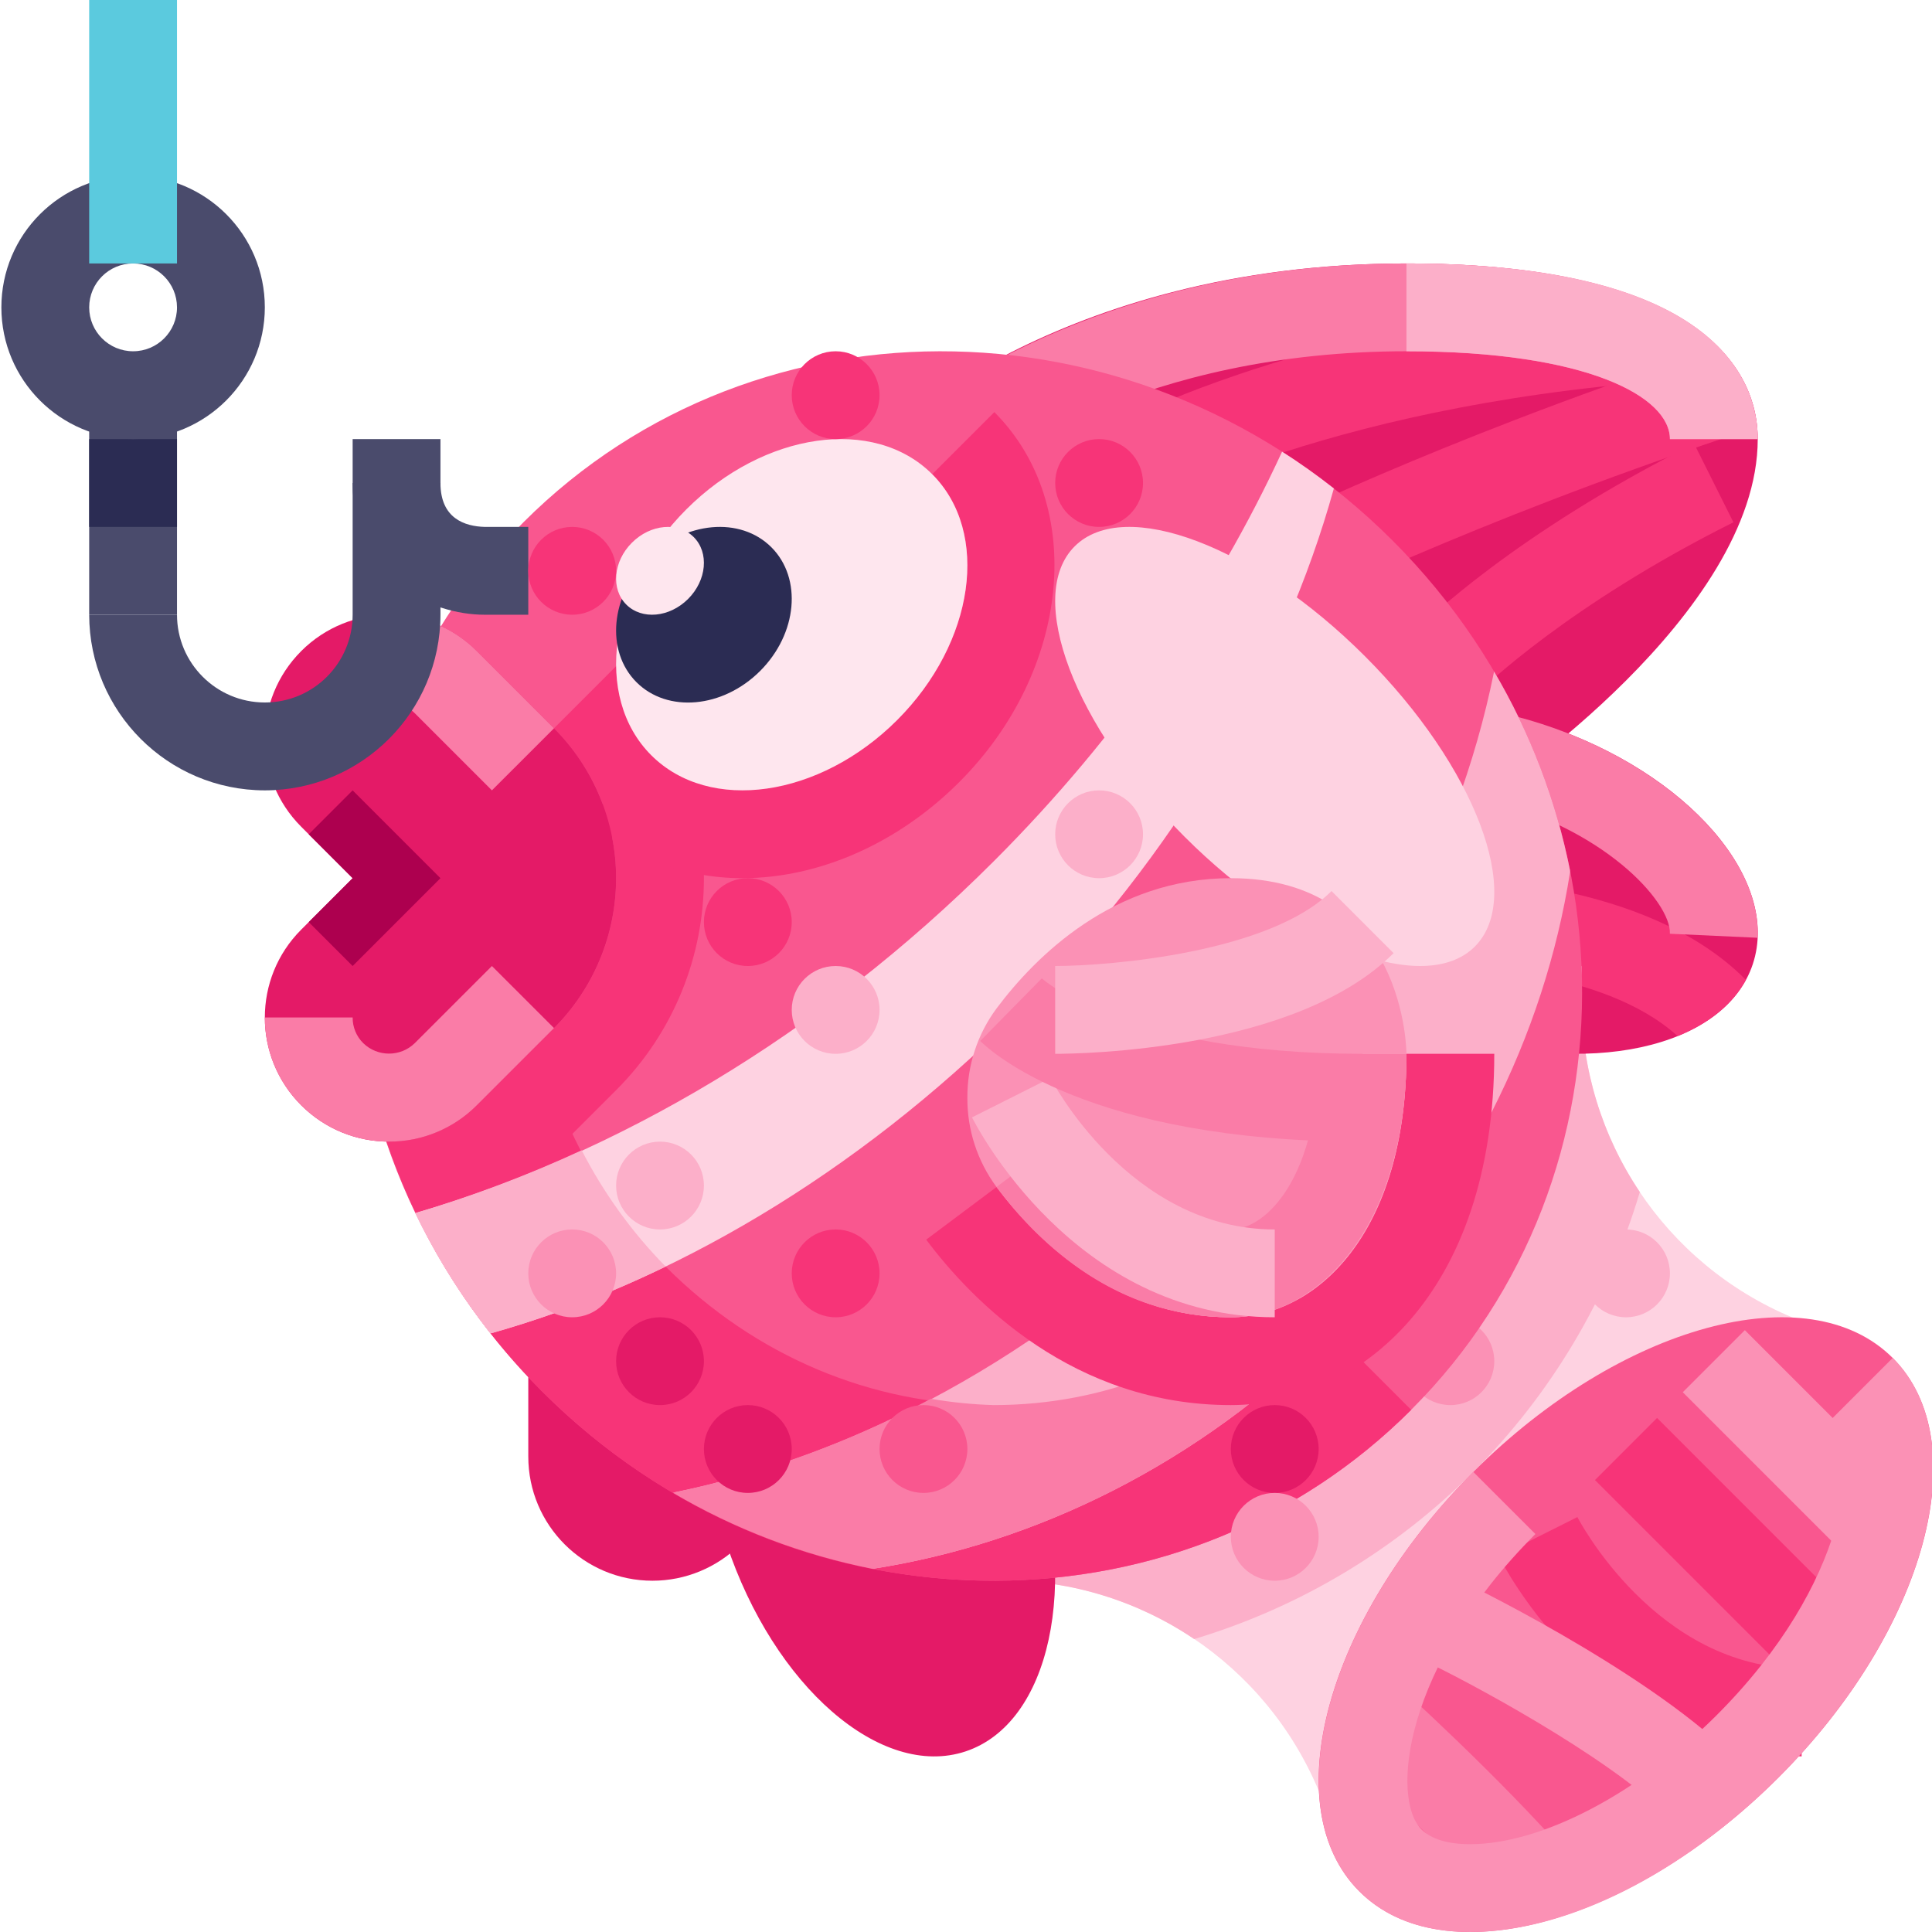 <svg height="469pt" viewBox="0 0 469 469.333" width="469pt" xmlns="http://www.w3.org/2000/svg"><path d="m384.031 243.113v-8.445l-85.199 64-64 85.195h8.449c33.645 0 63.992 20.219 76.953 51.266h42.598l36.234-36.23 36.23-36.23v-42.602c-31.047-12.961-51.266-43.309-51.266-76.953zm0 0" fill="#fed2e1"/><path d="m398.191 289.566c-9.23-13.734-14.16-29.906-14.16-46.453v-4.035c.492 37.812-13.199 75.23-41.375 103.41-26.227 26.219-61.344 40.801-99.07 41.398 16.523.059 32.652 5.031 46.34 14.285 52.07-15.664 92.762-56.484 108.266-108.605zm0 0" fill="#fcafc9"/><path d="m250.68 350.289c-11.547-34.68-37.551-57.25-58.086-50.414s-27.82 40.492-16.273 75.172c11.547 34.676 37.551 57.246 58.086 50.41 20.535-6.836 27.82-40.492 16.273-75.168zm0 0" fill="#e41a67"/><path d="m213.5 107.113s42.668-43.113 128-43.113c64 0 85.332 21.332 85.332 42.668 0 42.664-64 85.332-64 85.332h-149.332zm0 0" fill="#e41a67"/><path d="m272.488 126.375-11.332-18.074c1.832-1.145 45.824-28.258 132.688-36.332l1.98 21.25c-81.305 7.551-122.93 32.906-123.336 33.156zm0 0" fill="#f73478"/><path d="m314.27 148.207-9.539-19.082c1.77-.887 44.082-21.918 108.062-43.238l6.75 20.227c-62.438 20.824-104.855 41.887-105.273 42.094zm0 0" fill="#f73478"/><path d="m359.699 167.551-15.074-15.094c.918-.914 23.051-22.812 66.762-44.664l9.539 19.082c-40.344 20.168-61.02 40.48-61.227 40.676zm0 0" fill="#f73478"/><path d="m230.969 120.113-13.605-16.414c11.23-9.312 53.387-39.699 124.137-39.699 77.02 0 85.332 29.832 85.332 42.668h-21.332c0-10.273-20.031-21.336-64-21.336-63.613 0-100.676 26.625-110.531 34.781zm0 0" fill="#fa7ca7"/><path d="m426.832 106.668h-21.332c0-10.273-20.031-21.336-64-21.336v-21.332c77.02 0 85.332 29.832 85.332 42.668zm0 0" fill="#fcafc9"/><path d="m375.211 176.152c-34.676-11.547-68.332-4.258-75.168 16.273-6.836 20.535 15.734 46.543 50.41 58.086 34.68 11.547 68.336 4.262 75.172-16.273 6.836-20.531-15.734-46.539-50.414-58.086zm0 0" fill="#e41a67"/><path d="m423.965 238.047c-.164-.164-.258-.254-.258-.254-24.176-24.18-69.613-24.461-71.539-24.461l-.012 21.336c.367 0 36.848.309 55.207 17.023 7.602-3.078 13.383-7.727 16.602-13.645zm0 0" fill="#f73478"/><path d="m426.801 227.812-21.312-.98c.367-7.852-16.645-26.27-45.52-32.812-5.613-1.305-11.352-1.98-17.113-2.02v-21.332c7.344.039 14.664.891 21.82 2.539 35.273 7.992 63.137 32.492 62.125 54.605zm0 0" fill="#fa7ca7"/><path d="m128.168 277.332v76.5c0 16.66 13.508 30.168 30.168 30.168 8.004 0 15.676-3.18 21.332-8.836l33.832-33.832zm0 0" fill="#e41a67"/><path d="m384.031 237.371v-2.703l-.18.133c.035.855.156 1.711.18 2.57zm0 0" fill="#fcafc9"/><path d="m362.832 330.668c0 5.891-4.773 10.664-10.664 10.664s-10.668-4.773-10.668-10.664 4.777-10.668 10.668-10.668 10.664 4.777 10.664 10.668zm0 0" fill="#fb91b5"/><path d="m338.156 131.344c-59.547-59.547-154.078-61.559-211.141-4.496s-55.051 151.594 4.496 211.141 154.078 61.559 211.141 4.496 55.051-151.594-4.496-211.141zm0 0" fill="#f9578f"/><path d="m241.207 384c-41.062 0-80.02-16.332-109.695-46.012-25.215-25.133-41.109-58.109-45.074-93.488l42.418-4.582c2.91 25.707 14.484 49.656 32.82 67.906 21.625 21.602 49.867 33.508 79.531 33.508 27.262 0 52.574-10.301 71.281-29.008l30.168 30.164c-26.77 26.773-62.793 41.512-101.449 41.512zm0 0" fill="#f73478"/><path d="m381.23 211.926c0-.18-.008-.363-.012-.551-3.402-17-9.633-33.309-18.438-48.246-.016.074-.031.145-.043.23-8.879 43.945-32.914 89.543-71.293 127.922-38.375 38.375-83.973 62.414-127.918 71.289 15.031 8.859 31.453 15.113 48.566 18.492 39.309-6.168 78.898-25.324 111.352-57.781 32.457-32.457 51.617-72.047 57.785-111.355zm0 0" fill="#fcafc9"/><path d="m331.418 159.418c-26.848-26.848-58.422-38.797-70.527-26.691-12.102 12.105-.152 43.68 26.691 70.523 26.848 26.844 58.422 38.797 70.527 26.691 12.102-12.105.152-43.68-26.691-70.523zm0 0" fill="#fed2e1"/><path d="m312.488 312.324c-18.707 18.707-44.02 29.008-71.281 29.008-5.109-.152-10.203-.664-15.238-1.527-19.621 10.531-40.648 18.199-62.441 22.766-.086.012-.16.027-.242.039 15.008 8.848 31.406 15.098 48.496 18.488.105-.012.207-.02.312-.035 39.309-6.168 78.898-25.324 111.352-57.781zm0 0" fill="#fa7ca7"/><path d="m130.75 283.582-15.082-15.082 18.75-18.75c20.109-20.113 20.109-52.719 0-72.832l15.082-15.086c28.445 28.441 28.445 74.559 0 103zm0 0" fill="#f73478"/><path d="m323.824 118.789c.016-.043.027-.086.043-.129-4.086-3.211-8.281-6.195-12.59-8.945-.016.043-.035.082-.047.125-16.051 34.742-39.395 68.797-69.914 99.312-42.527 42.527-92.051 71.398-140.586 85.539.047.102.102.203.148.305.523 1.074 1.055 2.148 1.602 3.215.262.508.531 1.016.797 1.52.352.664.699 1.324 1.055 1.98.316.578.641 1.156.965 1.73.328.586.656 1.172.996 1.754.34.586.684 1.172 1.031 1.754.348.582.699 1.164 1.051 1.742.344.559.691 1.117 1.039 1.672.402.637.812 1.273 1.227 1.906.312.48.625.961.945 1.441.559.836 1.125 1.668 1.703 2.496.188.266.371.539.559.805 1.641 2.328 3.359 4.629 5.148 6.898 43.383-12.137 88.66-38.43 127.656-77.426 39.07-39.074 65.105-84.25 77.172-127.695zm0 0" fill="#fed2e1"/><path d="m141.141 279.434c-13.086 6.055-26.59 11.156-40.41 15.258 4.996 10.379 11.121 20.18 18.266 29.219.289-.141.477-.191.527-.125 14.449-4.129 28.504-9.52 42.012-16.105-8.184-8.336-15.059-17.855-20.395-28.246zm0 0" fill="#fcafc9"/><path d="m459.621 329.879c-20.484-20.484-66.098-8.086-101.879 27.695s-48.18 81.395-27.695 101.879 66.098 8.086 101.879-27.695 48.18-81.395 27.695-101.879zm0 0" fill="#f9578f"/><path d="m365.449 465.668c-16.562-19.062-41.492-41.512-41.742-41.73l14.25-15.875c1.062.957 26.18 23.562 43.594 43.605zm0 0" fill="#fa7ca7"/><path d="m437.5 426.668c-48.699 0-72.551-46.586-73.543-48.562l19.062-9.574c.188.375 19.105 36.801 54.48 36.801zm0 0" fill="#f73478"/><path d="m387.293 359.543 15.082-15.086 42.668 42.668-15.086 15.082zm0 0" fill="#f73478"/><path d="m408.113 444.332c-12.906-14.863-48.145-33.977-60.633-40.082l9.375-19.168c1.988.969 48.969 24.086 67.363 45.25zm0 0" fill="#fb91b5"/><path d="m408.625 338.207 15.082-15.082 42.668 42.668-15.082 15.082zm0 0" fill="#fb91b5"/><path d="m356.969 469.332c-11.312 0-20.375-3.32-26.926-9.875-20.449-20.457-8.023-66.164 27.695-101.883l15.086 15.082c-32.156 32.156-35.168 64.25-27.699 71.719 2.406 2.406 6.395 3.625 11.844 3.625 17.344 0 40.844-12.293 59.875-31.324 32.156-32.156 35.168-64.25 27.699-71.719l15.082-15.082c20.449 20.457 8.02 66.168-27.699 101.887-23.52 23.531-51.551 37.57-74.957 37.57zm0 0" fill="#fb91b5"/><path d="m180.188 213.332c-14.48 0-27.707-5.25-37.238-14.781l15.082-15.082c13.668 13.668 41.594 9.645 59.73-8.543 18.82-18.812 22.656-45.602 8.539-59.727l15.086-15.086c22.426 22.438 18.594 62.773-8.543 89.898-14.812 14.82-34 23.32-52.656 23.32zm0 0" fill="#f73478"/><path d="m226.297 115.203c-14.137-14.141-40.879-10.32-59.73 8.531-18.848 18.852-22.668 45.594-8.531 59.73 14.137 14.137 40.879 10.316 59.73-8.531 18.852-18.852 22.672-45.594 8.531-59.73zm0 0" fill="#fee6ee"/><path d="m187.223 132.945c-7.543-7.543-20.996-6.32-30.047 2.73s-10.273 22.504-2.73 30.047c7.543 7.543 20.992 6.32 30.047-2.73 9.051-9.055 10.273-22.504 2.73-30.047zm0 0" fill="#2b2c53"/><path d="m168.359 130.473c-3.77-3.77-10.496-3.16-15.02 1.367-4.527 4.523-5.137 11.25-1.367 15.02 3.77 3.773 10.496 3.16 15.023-1.363 4.523-4.527 5.137-11.254 1.363-15.023zm0 0" fill="#fee6ee"/><path d="m73.004 200.836 12.496 12.496-12.496 12.5c-11.781 11.781-11.781 30.883 0 42.664s30.883 11.781 42.664 0l18.746-18.746c9.66-9.656 15.086-22.758 15.086-36.418 0-13.66-5.426-26.758-15.086-36.418l-18.746-18.746c-11.781-11.781-30.883-11.781-42.664 0v.004c-11.781 11.781-11.781 30.883 0 42.664zm0 0" fill="#e41a67"/><path d="m94.332 277.332c-16.66.004-30.168-13.504-30.164-30.164h21.332c-.02 2.348.91 4.602 2.582 6.25 3.484 3.375 9.02 3.375 12.5 0l18.75-18.75 15.086 15.082-18.75 18.75c-5.648 5.676-13.328 8.855-21.336 8.832zm0 0" fill="#fa7ca7"/><path d="m119.332 192-18.75-18.75c-1.648-1.672-3.902-2.602-6.25-2.582v-21.336c8.008-.023 15.688 3.16 21.336 8.836l18.75 18.75zm0 0" fill="#fa7ca7"/><path d="m128.168 149.332h-10.668c-12.863 0-32-8.52-32-32v-10.664h21.332v10.664c0 8.594 5.867 10.543 10.793 10.668h10.543zm0 0" fill="#4a4b6c"/><path d="m64.168 192c-23.555-.023-42.645-19.113-42.668-42.668h21.332c.008 11.777 9.559 21.32 21.336 21.32 11.773 0 21.324-9.543 21.332-21.32v-32h21.332v32c-.023 23.555-19.109 42.645-42.664 42.668zm0 0" fill="#4a4b6c"/><path d="m21.5 96h21.332v53.332h-21.332zm0 0" fill="#4a4b6c"/><path d="m21.5 106.668h21.332v21.332h-21.332zm0 0" fill="#2b2c53"/><path d="m32.168 106.668c-17.676 0-32-14.328-32-32 0-17.676 14.324-32 32-32 17.672 0 32 14.324 32 32-.02 17.664-14.336 31.98-32 32zm0-42.668c-5.891 0-10.668 4.777-10.668 10.668s4.777 10.664 10.668 10.664 10.664-4.773 10.664-10.664c-.004-5.891-4.777-10.664-10.664-10.668zm0 0" fill="#4a4b6c"/><path d="m21.5 0h21.332v64h-21.332zm0 0" fill="#5bcade"/><path d="m74.832 202.668 10.668 10.664-10.668 10.668 10.668 10.668 21.332-21.336-21.332-21.332zm0 0" fill="#ad004f"/><path d="m298.832 341.332c-38.188 0-62.75-25.176-74-40.188l17.086-12.789c8.852 11.82 28.02 31.645 56.914 31.645 20.555 0 42.668-20.031 42.668-64h21.332c0 58.625-33.176 85.332-64 85.332zm0 0" fill="#f73478"/><path d="m234.832 266.668c-.051-7.809 2.434-15.422 7.086-21.691 9.469-12.641 28.441-31.645 56.914-31.645 42.668 0 42.668 42.668 42.668 42.668 0 42.668-21.332 64-42.668 64-28.473 0-47.445-19-56.914-31.645-4.652-6.27-7.137-13.883-7.086-21.688zm0 0" fill="#fb91b5"/><path d="m298.832 320c-27.469 0-46.113-17.207-56.914-31.656l17.082-12.77c7.887 10.531 21.188 23.094 39.832 23.094 8.855 0 21.336-13.219 21.336-42.605h21.332c0 41.98-21.469 63.938-42.668 63.938zm0 0" fill="#fa7ca7"/><path d="m309.5 320c-48.699 0-72.551-46.582-73.543-48.562l19.062-9.574c.188.375 19.105 36.805 54.48 36.805zm0 0" fill="#fcafc9"/><path d="m330.832 277.332c-66.5 0-90.375-21.957-92.875-24.457l14.961-15.207c.188.176 20.312 18.332 77.914 18.332zm0 0" fill="#fa7ca7"/><path d="m256.168 256-.012-21.332c13.625-.023 52.25-3.324 67.137-18.211l15.082 15.086c-23.77 23.77-76.301 24.457-82.207 24.457zm0 0" fill="#fcafc9"/><path d="m170.832 330.668c0 5.891-4.773 10.664-10.664 10.664s-10.668-4.773-10.668-10.664 4.777-10.668 10.668-10.668 10.664 4.777 10.664 10.668zm0 0" fill="#e41a67"/><path d="m213.5 309.332c0 5.891-4.777 10.668-10.668 10.668s-10.664-4.777-10.664-10.668 4.773-10.664 10.664-10.664 10.668 4.773 10.668 10.664zm0 0" fill="#f73478"/><path d="m192.168 352c0 5.891-4.777 10.668-10.668 10.668s-10.668-4.777-10.668-10.668 4.777-10.668 10.668-10.668 10.668 4.777 10.668 10.668zm0 0" fill="#e41a67"/><path d="m320.168 352c0 5.891-4.777 10.668-10.668 10.668s-10.668-4.777-10.668-10.668 4.777-10.668 10.668-10.668 10.668 4.777 10.668 10.668zm0 0" fill="#e41a67"/><path d="m192.168 224c0 5.891-4.777 10.668-10.668 10.668s-10.668-4.777-10.668-10.668 4.777-10.668 10.668-10.668 10.668 4.777 10.668 10.668zm0 0" fill="#f73478"/><path d="m149.5 138.668c0 5.891-4.777 10.664-10.668 10.664s-10.664-4.773-10.664-10.664 4.773-10.668 10.664-10.668 10.668 4.777 10.668 10.668zm0 0" fill="#f73478"/><g fill="#fcafc9"><path d="m213.5 245.332c0 5.891-4.777 10.668-10.668 10.668s-10.664-4.777-10.664-10.668 4.773-10.664 10.664-10.664 10.668 4.773 10.668 10.664zm0 0"/><path d="m170.832 288c0 5.891-4.773 10.668-10.664 10.668s-10.668-4.777-10.668-10.668 4.777-10.668 10.668-10.668 10.664 4.777 10.664 10.668zm0 0"/><path d="m277.5 202.668c0 5.891-4.777 10.664-10.668 10.664s-10.664-4.773-10.664-10.664 4.773-10.668 10.664-10.668 10.668 4.777 10.668 10.668zm0 0"/><path d="m405.5 309.332c0 5.891-4.777 10.668-10.668 10.668s-10.664-4.777-10.664-10.668 4.773-10.664 10.664-10.664 10.668 4.773 10.668 10.664zm0 0"/></g><path d="m320.168 373.332c0 5.891-4.777 10.668-10.668 10.668s-10.668-4.777-10.668-10.668 4.777-10.664 10.668-10.664 10.668 4.773 10.668 10.664zm0 0" fill="#fb91b5"/><path d="m277.5 117.332c0 5.891-4.777 10.668-10.668 10.668s-10.664-4.777-10.664-10.668 4.773-10.664 10.664-10.664 10.668 4.773 10.668 10.664zm0 0" fill="#f73478"/><path d="m213.5 96c0 5.891-4.777 10.668-10.668 10.668s-10.664-4.777-10.664-10.668 4.773-10.668 10.664-10.668 10.668 4.777 10.668 10.668zm0 0" fill="#f73478"/><path d="m234.832 352c0 5.891-4.773 10.668-10.664 10.668s-10.668-4.777-10.668-10.668 4.777-10.668 10.668-10.668 10.664 4.777 10.664 10.668zm0 0" fill="#f9578f"/><path d="m149.5 309.332c0 5.891-4.777 10.668-10.668 10.668s-10.664-4.777-10.664-10.668 4.773-10.664 10.664-10.664 10.668 4.773 10.668 10.664zm0 0" fill="#fb91b5"/></svg>